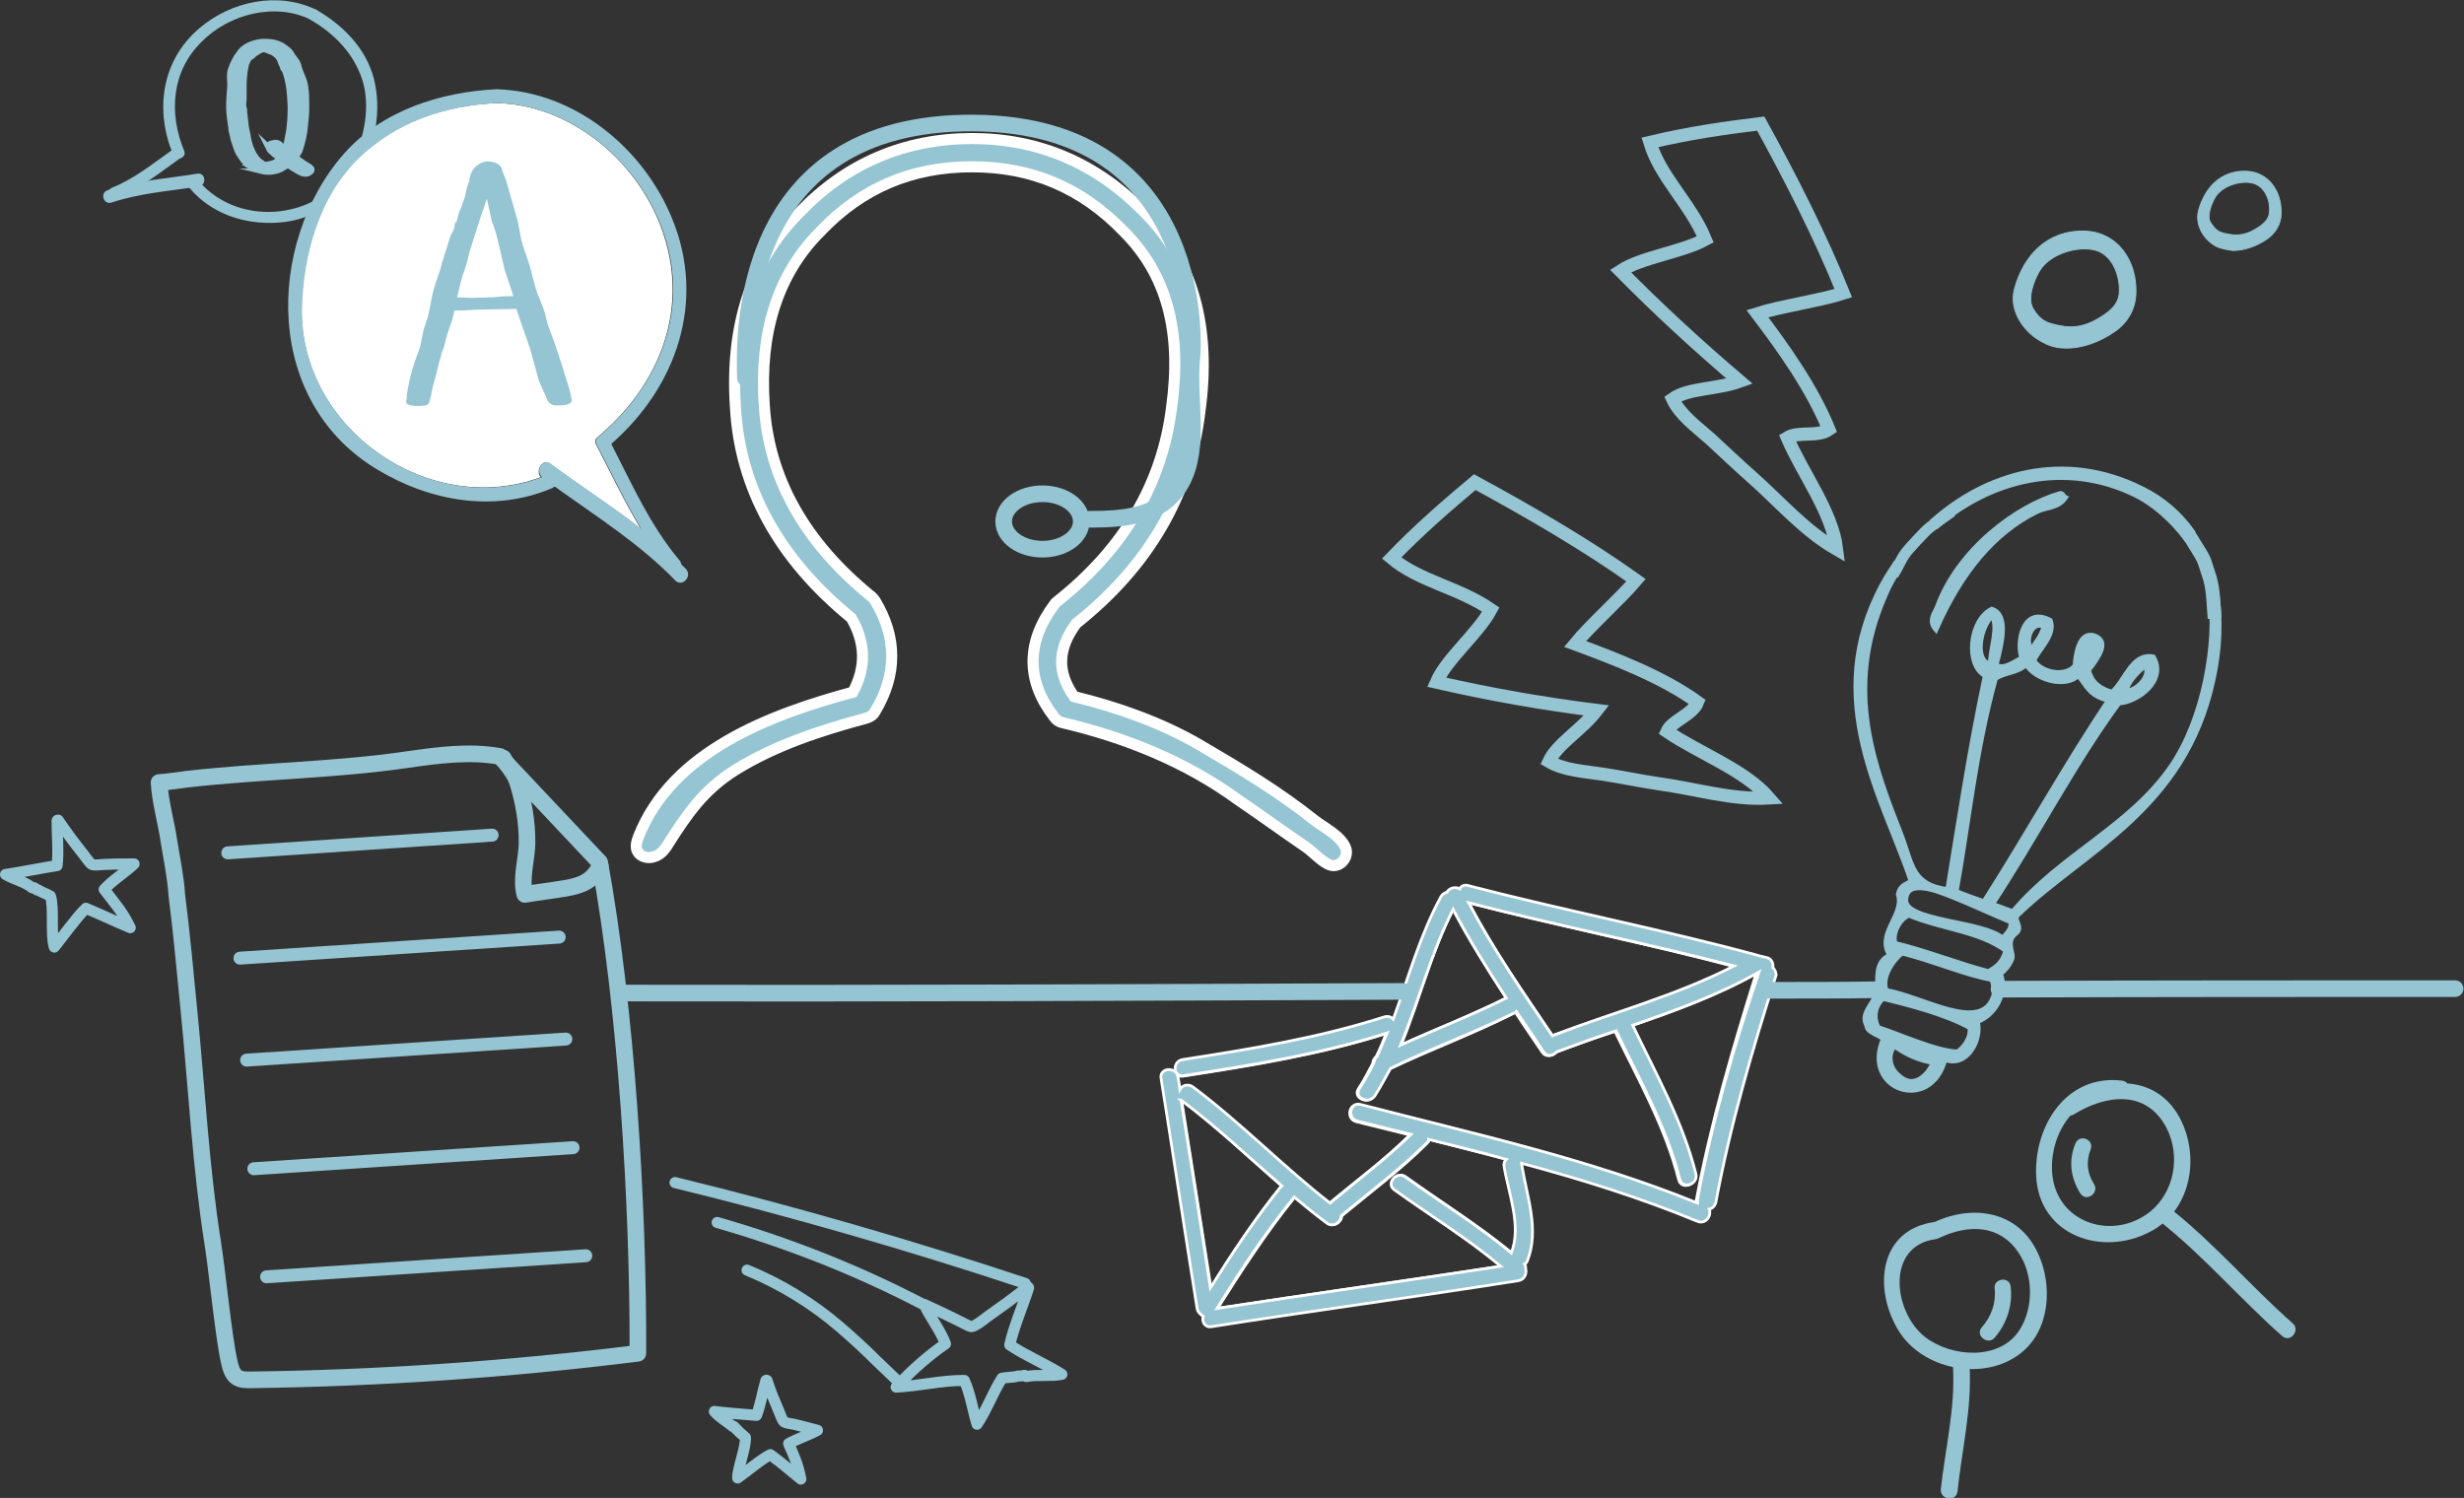 <svg xmlns="http://www.w3.org/2000/svg" xmlns:xlink="http://www.w3.org/1999/xlink" viewBox="0 0 444.6 270.3"><rect x="0" y="0" width="444.6" height="270.3" fill="#333333" stroke="none"/><g id="copy"><g><g><path fill="none" stroke="#FFFFFF" stroke-width=".5" stroke-miterlimit="10" d="M231,214.3c0.1-0.1,0.2-0.2,0.3-0.3 c-6-5.2-11.7-10.7-18.1-15.5c0,0,0,0,0,0c1.8,11.3,3.5,22.6,5.3,33.9C222.3,226.2,226.4,220.1,231,214.3z"/><path fill="none" stroke="#FFFFFF" stroke-width=".5" stroke-miterlimit="10" d="M265,162.9c4.4,8.4,9.8,16.1,15.1,24 c10.9-4.1,22.4-7.1,32.8-12.5C297,170.2,280.9,167,265,162.9z"/><path fill="none" stroke="#FFFFFF" stroke-width=".5" stroke-miterlimit="10" d="M271.8,180.1c-3.4-5.2-6.7-10.5-9.6-16 c-4,7.8-6.1,16.4-9.4,24.5C259.1,185.7,265.6,183.2,271.8,180.1z"/><path fill="none" stroke="#FFFFFF" stroke-width=".5" stroke-miterlimit="10" d="M294.4,185.1c4.2,8.8,9.1,17.3,11.4,26.8 c0.5,1.9-2.4,2.9-2.9,1c-2.4-9.5-7.3-18.1-11.5-26.8c-3.6,1.2-7.1,2.4-10.7,3.8c-0.6,0.7-1.8,0.9-2.4,0c-1.6-2.4-3.3-4.8-4.9-7.3 c-0.1,0.1-0.2,0.2-0.4,0.3c-7.3,3.7-14.9,6.5-22.3,10c-0.8,1.7-1.7,3.3-2.8,4.9c-1.1,1.6-3.8,0.3-2.8-1.3c1-1.5,1.8-3.1,2.6-4.6 c0-0.4,0.2-0.9,0.6-1.2c0.7-1.4,1.3-2.8,1.8-4.2c-12,3.8-24.4,5.8-36.7,7.7c-0.6,0.1-1-0.1-1.3-0.5c0.1,0.2,0.2,0.4,0.2,0.6 c0.1,0.8,0.2,1.6,0.4,2.4c0.5-0.7,1.5-1.1,2.3-0.5c8.7,6.5,16.2,14.4,24.8,21c4.9-4.1,10.1-7.9,14.6-12.4 c-3.2-0.8-6.5-1.6-9.7-2.4c-1.9-0.5-1.3-3.5,0.6-3c20.5,5.2,41.2,9.8,60.8,17.8c-0.1-0.2-0.1-0.4,0-0.7 c2.6-13.9,6.6-27.5,10.8-40.9C309.9,179.6,302.2,182.4,294.4,185.1z"/><path fill="none" stroke="#FFFFFF" stroke-width=".5" stroke-miterlimit="10" d="M271.9,209.2c-4.7-1.2-9.4-2.4-14-3.6 c0,0.3-0.2,0.5-0.4,0.7c-4.8,4.8-10.2,8.8-15.4,13.1c0,1.1-1.4,2.1-2.6,1.3c-2-1.5-4-3.1-5.9-4.7c-0.1,0.1-0.1,0.2-0.2,0.3 c-5,6.2-9.4,13-13.7,19.8c17-2.6,34.1-5,51.2-7.6c-6.1-5.1-12.8-9.2-19.2-13.8c-1.6-1.2,0.4-3.5,2-2.3c6.4,4.6,13,8.7,19.1,13.7 c1.9-4.8-0.5-10.7-1.3-15.6C271.3,209.9,271.5,209.5,271.9,209.2z"/><path fill="#95C4D3" stroke="#FFFFFF" stroke-width=".5" stroke-miterlimit="10" d="M319.9,174.6c0.1-0.7-0.2-1.6-1.1-1.8 c-0.4-0.1-0.9-0.2-1.3-0.3c-0.1,0-0.2-0.1-0.3-0.1c-17.3-4.7-35-8.1-52.3-12.6c-0.7-0.2-1.3,0.1-1.5,0.6c-0.8-0.5-2-0.1-2.3,0.6 c-0.4,0.1-0.8,0.3-1.1,0.8c-3.8,7-5.9,14.7-8.6,22.1c-0.4-0.4-0.9-0.6-1.6-0.4c-11.9,3.8-24.1,5.8-36.4,7.7 c-1.3,0.2-1.7,1.7-1.1,2.5c-0.8-1.2-3.1-0.8-2.8,0.9c2.2,13.8,4.3,27.7,6.5,41.5c0.1,0.5,0.3,0.8,0.6,1c0.1,0.2,0.3,0.3,0.5,0.4 c-0.3,1,0.3,2.1,1.5,1.9c18.5-2.9,37-5.4,55.4-8.3c1.1-0.2,1.5-1.3,1.3-2.1c0-0.3,0-0.6-0.2-0.9c0.2-0.1,0.4-0.3,0.5-0.6 c2.2-5.6-0.1-11.6-1-17.2c0-0.1-0.1-0.3-0.1-0.4c10.8,2.9,21.4,6.2,31.8,10.5c1.5,0.6,2.6-1.1,2.1-2.2c0.5-0.1,1-0.5,1.2-1.2 c2.6-14,6.6-27.6,10.9-41.1C320.4,175.3,320.2,174.9,319.9,174.6z M280.1,186.9c-5.3-7.8-10.7-15.6-15.1-24 c15.9,4.1,32,7.3,47.9,11.4C302.4,179.7,291,182.7,280.1,186.9z M262.2,164.1c2.9,5.5,6.2,10.8,9.6,16 c-6.2,3.1-12.7,5.6-19.1,8.5C256.1,180.5,258.2,171.9,262.2,164.1z M213.1,198.5C213.2,198.5,213.2,198.5,213.1,198.5 c6.4,4.8,12.2,10.3,18.2,15.5c-0.1,0.1-0.2,0.2-0.3,0.3c-4.6,5.7-8.7,11.9-12.6,18.1C216.7,221.1,214.9,209.8,213.1,198.5z M271.4,210.5c0.8,4.9,3.2,10.7,1.3,15.6c-6-5-12.7-9.1-19.1-13.7c-1.6-1.2-3.6,1.2-2,2.3c6.4,4.6,13.1,8.7,19.2,13.8 c-17,2.6-34.1,5-51.2,7.6c4.2-6.8,8.7-13.6,13.7-19.8c0.1-0.1,0.1-0.2,0.2-0.3c1.9,1.6,3.9,3.2,5.9,4.7c1.2,0.9,2.6-0.2,2.6-1.3 c5.2-4.3,10.6-8.4,15.4-13.1c0.2-0.2,0.4-0.5,0.4-0.7c4.7,1.2,9.4,2.3,14,3.6C271.5,209.5,271.3,209.9,271.4,210.5z M306.3,216.4 c0,0.3,0,0.5,0,0.7c-19.6-8-40.4-12.5-60.8-17.8c-1.9-0.5-2.5,2.5-0.6,3c3.2,0.8,6.5,1.6,9.7,2.4c-4.6,4.5-9.7,8.3-14.6,12.4 c-8.6-6.7-16.1-14.5-24.8-21c-0.9-0.6-1.9-0.2-2.3,0.5c-0.1-0.8-0.2-1.6-0.4-2.4c0-0.2-0.1-0.4-0.2-0.6c0.3,0.4,0.7,0.6,1.3,0.5 c12.4-1.9,24.8-3.9,36.7-7.7c-0.6,1.4-1.2,2.8-1.8,4.2c-0.4,0.3-0.5,0.7-0.6,1.2c-0.8,1.6-1.6,3.1-2.6,4.6 c-1.1,1.7,1.7,3,2.8,1.3c1-1.6,1.9-3.3,2.8-4.9c7.3-3.6,15-6.4,22.3-10c0.2-0.1,0.3-0.2,0.4-0.3c1.6,2.4,3.3,4.8,4.9,7.3 c0.7,1,1.8,0.7,2.4,0c3.5-1.3,7.1-2.6,10.7-3.8c4.2,8.8,9.1,17.3,11.5,26.8c0.5,1.9,3.4,0.9,2.9-1c-2.4-9.5-7.2-18-11.4-26.8 c7.8-2.7,15.6-5.5,22.8-9.6C312.8,189,308.9,202.5,306.3,216.4z"/></g><path fill-rule="evenodd" clip-rule="evenodd" fill="none" stroke="#95C4D3" stroke-width="3" stroke-linecap="round" stroke-linejoin="round" stroke-miterlimit="10" d="M360.7,178.5c29.7-0.1,56.7-0.1,82.3-0.1"/><path fill-rule="evenodd" clip-rule="evenodd" fill="none" stroke="#95C4D3" stroke-width="3" stroke-linecap="round" stroke-linejoin="round" stroke-miterlimit="10" d="M319.1,178.7c6.6,0,13.1,0,19.7-0.1"/><path fill-rule="evenodd" clip-rule="evenodd" fill="none" stroke="#95C4D3" stroke-width="3" stroke-linecap="round" stroke-linejoin="round" stroke-miterlimit="10" d="M112.1,179.2c44.5,0.1,92-0.1,141.1-0.3"/><g><g><path fill="#95C4D3" d="M349.1,220.5c-10.1,1.4-11.1,12-6.6,19.5c4.3,7.2,15.5,9.4,22.1,4.2c5.4-4.2,5.8-12.4,3.1-18.1 C364.2,218.5,356,217.3,349.1,220.5c-1.8,0.8-0.8,3.6,1,2.8c5.2-2.4,10.7-2.3,14.1,2.7c2.7,4,2.8,9.9,0.2,14 c-3.6,5.6-12.3,4.9-17,1.3c-5.8-4.5-7.2-16.5,1.9-17.7C351.3,223.3,351,220.3,349.1,220.5L349.1,220.5z"/></g><g><path fill="#95C4D3" d="M352.4,246.8c0.4,7.4-1.4,14.6-2.2,21.9c-0.2,1.9,2.7,2.4,3,0.5c0.8-7.5,2.6-15,2.2-22.6 C355.3,244.5,352.3,244.8,352.4,246.8L352.4,246.8z"/></g><g><path fill="#95C4D3" d="M382.9,195c-10-1.2-15.9,8.1-15.5,17.2c0.5,10.8,12,14.7,20.7,10c7-3.7,8.8-12.8,5.6-19.7 c-4.2-9-14-8.3-21.3-3.8c-1.6,1,0.1,3.4,1.8,2.4c5.8-3.6,13.1-4.5,16.7,2.4c2.6,5,1.5,11.6-3,15.2c-6.5,5.1-16.2,2.2-17.5-6.1 c-1.1-7.3,3.9-15.7,11.9-14.8C384.3,198.2,384.8,195.2,382.9,195L382.9,195z"/></g><g><path fill="#95C4D3" d="M389.6,220.3c8,6.3,14.6,14.1,22.2,20.8c1.5,1.3,3.3-1.1,1.9-2.3c-7.6-6.7-14.2-14.5-22.2-20.8 C390,216.8,388.1,219.1,389.6,220.3L389.6,220.3z"/></g><g><path fill="#95C4D3" d="M359.9,232.5c0.3,2.6-0.6,5.1-2.3,7c-1.3,1.5,1.1,3.3,2.3,1.9c2.2-2.5,3.3-5.9,2.9-9.2 C362.7,230.3,359.7,230.6,359.9,232.5L359.9,232.5z"/></g><g><path fill="#95C4D3" d="M374.5,206.3c-1.3,3.1-0.9,6.3,0.9,9.1c1.1,1.6,3.5-0.2,2.4-1.8c-1.2-1.9-1.4-4-0.6-6.1 C378,205.7,375.3,204.5,374.5,206.3L374.5,206.3z"/></g></g><g><g><path fill-rule="evenodd" clip-rule="evenodd" fill="#95C4D3" stroke="#95C4D3" stroke-miterlimit="10" d="M372.6,89.8 c-0.4-0.2-0.3-0.6-0.8-0.7c-8,2.3-18.4,10.1-22.2,20.5c-0.4,1-1.6,2.4-0.3,3.9c4.6-10.4,10.5-17.4,18.1-21.2 C369.1,91.4,371.3,91.7,372.6,89.8z"/><path fill-rule="evenodd" clip-rule="evenodd" fill="#95C4D3" stroke="#95C4D3" stroke-miterlimit="10" d="M396.2,99.8 c0.9,1.5,1.6,3.1,2,4.6c0.2-0.6,0.4-1.2,0.6-1.8c-0.3-1-0.7-2-1.2-2.9C397.1,99.7,396.7,99.7,396.2,99.8z"/><path fill-rule="evenodd" clip-rule="evenodd" fill="#95C4D3" stroke="#95C4D3" stroke-miterlimit="10" d="M349.6,94.8 c9.4-8.1,23-11.9,36-5.4c3.1,1.6,6.3,4.4,8.8,7.7c0.4-0.4,0.7-0.8,1.1-1.2c-2.2-3.1-5.2-5.8-9.1-7.7c-14.1-7-28-2.7-37.6,5.8 C349.1,94.4,349.4,94.6,349.6,94.8z"/><path fill-rule="evenodd" clip-rule="evenodd" fill="#95C4D3" stroke="#95C4D3" stroke-miterlimit="10" d="M356.7,184.3 c3.2-1.1,5.5-5.1,4.2-8.6c1-0.8,1.7-1.7,2.1-2.8c0.2-0.7-0.6-2.1-0.2-3.3c0.3-1.1,1.3-1.2,1.4-2c0.1-0.9-1-2-0.1-2.6 c11.9-11.5,30-18.9,35.1-42.1c1.3-5.7,1.5-11.4,0.6-16.6c-0.3,0.4-0.6,0.7-0.9,1c1.2,8.7-1.2,22.4-7,30.9 c-7.5,11-20,16-28.7,26.4c-1.3-0.5-2.5-0.9-3.8-1.4c7.8-11.8,14.8-25.4,22.9-36.4c3.4-0.2,8.6-4,6.2-8.2 c-3.8-0.7-4.9,4.2-7.4,6.4c-2.7-0.8-3.9-2.2-4.3-4.1c1.6-2.1,3.9-5.1,1.1-6.1c-2.7-0.9-3.3,3.4-3.4,5.3 c-1.6,2.2-6.1,1.5-7.6-0.9c1-2.2,3.9-4.6,3-7.2c-4.9-2.6-6,4-5,6.8c-1.4,0.6-3.4,2.3-4.8,1.2c1-3.8,2.3-9-0.7-10 c-4,2-4.7,10.1-1.1,11.9c-2.8,13.1-4.7,25.9-6.8,38.7c-6.5-0.8-6.5-4.5-8.4-9.6c-4.8-12.3-10.6-26.4-3-43.6 c0.7-1.7,1.6-3.3,2.6-4.8c-0.3-0.2-0.6-0.5-0.8-0.7c-0.8,1.2-1.5,2.3-2.2,3.6c-11.2,20.8,0.2,38.5,5.2,53.5 c-0.8,0.7-2,0.7-2.3,2.4c1.2,3.7-4.1,7.2-1.5,11c-3.1,1.3-1.9,4.8-2.4,6.7c-0.6,2.2-3,3.8-1.8,5.9c0,1.3,2.2,1.6,3,2.5 c-4,9.1,8.5,13.4,11,3.6C354.9,192.7,357.6,187.5,356.7,184.3z M359.5,111c1.3,2.3-0.3,6-0.3,8.9 C356.1,119.5,357.1,113.2,359.5,111z M387.2,120c1.1,2.3-1.9,4.8-3.6,4.8C383.7,123.1,385.9,120.9,387.2,120z M377.1,116 c1.5,0.8-0.1,1.6-0.6,2.7C375.9,118.2,377.1,116.8,377.1,116z M368.9,113c-0.5,1.9-1.5,2.9-2.3,4.2 C365.1,116.1,366.4,111.7,368.9,113z M360,122.4c1.7-1.2,4.1-1,5.6-2.6c1.7,2.9,7.2,4.3,9.4,2c1.5,1.7,2,3.8,5.6,4.5 c-7.8,11.6-15,24.6-22.6,36.5c-1.7-0.6-3.4-1.2-5.1-1.9C355.2,148.2,356.3,135.9,360,122.4z M343.8,162.3c0.2-3,3.6-2.2,5.6-1.6 c3.7,1.2,10.2,4.3,13.5,5.6c0.2,1.5-0.8,2.1-1.5,3.1C357.8,166.2,343.5,166.4,343.8,162.3z M341.9,170.3c-0.7-1.9,1-4.8,2.6-5.2 c6,2.5,12.6,2.8,17.5,6.4c-0.6,2.4-1.9,3.1-3.2,3.9C353.4,174,347.4,171.6,341.9,170.3z M340.3,178.8c-1-2.4,1.2-5.6,2.9-6.9 c5.6,1.4,11.6,4,16.3,4.8c0.3,1.4,0.7,2,0.2,3.3C357.3,186.5,346.9,179.9,340.3,178.8z M347.3,194.1c-0.7,0.7-1.7,1.2-2.7,1.1 c-0.8-0.1-1.6-0.6-2.2-1.2c-1.5-1.3-1.9-3.6-0.7-5.2c0,0,0,0,0,0c0,0,0.1-0.1,0.1-0.1c0.1,0,0.1,0,0.2,0.1 c2.1,1.5,4.4,2.5,7,2.9C348.5,192.5,348.1,193.4,347.3,194.1z M353.2,189.9c-4.1-0.2-10.5-3.2-14.3-4.4c-1-1.6-0.8-4,0.9-5.4 c4.8,1.2,11.2,2.8,15.7,5.3C355.8,187.3,354.4,189.1,353.2,189.9z"/></g><path fill-rule="evenodd" clip-rule="evenodd" fill="none" stroke="#95C4D3" stroke-width="2" stroke-miterlimit="10" d="M341.6,103.7c1.1-1.7,1.5-3.2,2.9-4.7c0.9-1,1.8-2,2.8-3c0.9-1,3.8-2.9,4.9-3.7"/><path fill-rule="evenodd" clip-rule="evenodd" fill="none" stroke="#95C4D3" stroke-width="2.5" stroke-miterlimit="10" d="M393.3,94.6c1.2,1,1.9,2.3,2.7,3.6c0.6,1,1.4,2.1,1.8,3.2c0.3,1,0.7,2.1,1,3.1c0.6,2.3,0.6,4.7,0.8,7.1"/></g><g><g><path fill="#95C4D3" stroke="#FFFFFF" stroke-width="2" stroke-miterlimit="10" d="M191.7,130.4c-0.6-0.1-1.1-0.5-1.4-0.9 c-5.2-6.6-5.2-13.6,0-20.5c0.1-0.2,0.3-0.3,0.5-0.5c12-9.5,18.9-21.2,20.6-35c1.9-13.7-0.9-24-8.6-31.7 c-7.6-7.9-16.6-11.7-27.4-11.7c-10.9,0-19.9,3.8-27.4,11.7c-7.6,7.6-11,18.1-10.1,31.3c0.8,13.2,7.3,24.8,19.4,34.6 c0.2,0.2,0.4,0.4,0.6,0.7c4,6.6,4,13.4,0,20c-0.3,0.6-0.9,1-1.6,1.2c-8.2,2.2-16.5,4.9-23.7,9.4c-5.7,3.6-8.6,7.9-12.1,13.4 c-0.6,1-1.4,1.9-2.5,2.2c-1.1,0.4-2.5,0-3-1c-0.4-0.8-0.1-1.8,0.2-2.6c6.1-15.5,23.9-22.1,38.7-26.1c2.4-4.5,2.3-8.9-0.3-13.4 c-13.1-10.7-20.1-23.5-20.9-38c-1-14.7,2.9-26.6,11.6-35.2c8.4-8.8,18.9-13.3,31.1-13.3c12.1,0,22.5,4.5,31.1,13.3 c8.8,8.8,12.1,20.9,10,36c-1.8,15-9.3,27.9-22.3,38.2c-3.4,4.6-3.5,8.8-0.4,13.2c7.8,1.9,15.8,4.7,22.8,8.8 c7.7,4.5,14.3,8.5,20.7,13.6c1.7,1.3,4.6,2.7,5.5,4.9c0.6,1.5-0.7,3.3-2.3,3.2c-1.5-0.1-3.5-2.4-4.8-3.3 c-4.1-2.8-8.1-5.7-12.2-8.5C213.9,137.4,203.1,133.1,191.7,130.4z"/></g></g><g><path fill="none" stroke="#95C4D3" stroke-width="2.373" stroke-miterlimit="10" d="M313.9,68.8c-7.4-6.3-14.6-12.9-21.5-19.9 c3.8-2.5,11.1-3.4,15.3-5.7c-2.7-6.5-8.1-11.2-10-17.5c7.1-1.7,13.5-2.6,20-3.4c5.3,9.6,10.9,20.6,14.9,30.6 c-4,1.3-11.4,2.4-15.5,3.7c4.7,6.2,9.9,13.5,12.9,20.9c-2,1.4-5.6,0.3-7.5,1.5c2.8,6.5,8.1,13.4,8.9,20.1 c-5.9-3.4-10.3-8.6-15.4-13.1c-2.5-2.2-4.9-4.5-7.4-6.8c-2.5-2.2-5.5-4.4-6.8-7.2C304.6,70,309.7,70.3,313.9,68.8z"/></g><g><path fill="none" stroke="#95C4D3" stroke-width="2.373" stroke-miterlimit="10" d="M288.1,128.2c-9.6-1.2-19.3-2.9-28.9-5.1 c1.8-4.2,7.5-8.8,9.8-13.1c-5.8-4-12.9-5.1-17.9-9.3c5-5.2,10-9.5,15-13.7c9.6,5.2,20.3,11.4,29.1,17.7c-2.7,3.2-8.3,8.2-11,11.5 c7.3,2.7,15.7,5.9,22.1,10.5c-0.9,2.3-4.6,3.3-5.5,5.3c5.9,4,14,6.9,18.4,12c-6.8,0.4-13.3-1.7-20.1-2.6 c-3.3-0.5-6.6-1.2-9.9-1.7c-3.3-0.5-7-0.7-9.7-2.3C280.9,134.3,285.4,131.7,288.1,128.2z"/></g><path fill="#95C4D3" stroke="#95C4D3" stroke-width=".18" d="M372.6,62.8c3,0.1,6.2-1.1,8.7-2.8c2.5-1.6,4-4.1,4.1-7.1 c0.2-5.8-3.3-11.1-9.4-11.2c-6.7-0.1-10.9,4.5-12.5,10.4c-1.1,3.9,1.7,8,5.2,9.7C370,62.5,371.3,62.8,372.6,62.8z M368,48.9 c1.8-3.1,7-4.7,10.3-3.7c3,1,4.3,4.7,4.1,7.7c-0.2,2.3-2,3.5-3.8,4.6c-2.2,1.3-4.3,1.8-6.8,1.3c-2.5-0.5-3.5-0.8-4.9-3 C365.7,53.9,367,50.6,368,48.9z"/><path fill="#95C4D3" stroke="#95C4D3" stroke-width=".18" d="M402.9,45.2c2.1,0,4.2-0.8,5.9-1.9c1.7-1.1,2.8-2.8,2.8-4.8 c0.1-4-2.3-7.5-6.4-7.6c-4.6-0.1-7.4,3.1-8.5,7.1c-0.7,2.7,1.1,5.5,3.5,6.6C401.1,44.9,402,45.1,402.9,45.2z M399.7,35.6 c1.2-2.1,4.8-3.2,7-2.5c2.1,0.7,3,3.2,2.8,5.2c-0.1,1.5-1.4,2.4-2.6,3.1c-1.5,0.9-3,1.2-4.6,0.9c-1.7-0.3-2.4-0.5-3.4-2.1 C398.1,39.1,399,36.8,399.7,35.6z"/><g><g><g><g><g><path fill="#95C4D3" stroke="#95C4D3" stroke-width=".75" stroke-miterlimit="10" d="M34.5,33.7c3.9,4.6,9.8,6.5,15.7,6.1 c6-0.4,11-3.7,14.2-8.7c3-4.9,4.1-11.3,2.7-16.8c-1.4-5.4-5.5-9.5-10.2-12.2c-0.7-0.4-1.4,0.8-0.6,1.2 c4.3,2.5,7.8,6.1,9.4,10.9c1.6,5,0.4,10.7-1.8,15.2c-5.2,10.6-20.8,12.5-28.4,3.4C34.9,32.1,34,33.1,34.5,33.7L34.5,33.7z"/></g><g><path fill="#95C4D3" stroke="#95C4D3" stroke-width=".75" stroke-miterlimit="10" d="M56.9,2.1c-6.8-3.3-15.1-1.5-20.7,3.3 c-6.7,5.7-7.9,14.5-4.6,22.4c0.3,0.8,1.6,0.4,1.3-0.4c-2.9-7-2.3-14.7,3.2-20.1C41.2,2.1,49.7,0,56.2,3.2 C57,3.6,57.6,2.4,56.9,2.1L56.9,2.1z"/></g><g><path fill="#95C4D3" stroke="#95C4D3" stroke-width=".75" stroke-miterlimit="10" d="M31.8,27c-3.7,2.6-7.2,5.5-11.4,7.2 c-0.8,0.3-0.4,1.6,0.4,1.3c4.3-1.8,7.9-4.7,11.7-7.4C33.2,27.6,32.5,26.5,31.8,27L31.8,27z"/></g><g><path fill="#95C4D3" stroke="#95C4D3" stroke-width=".75" stroke-miterlimit="10" d="M20,36.2c5.1-1.7,10.5-2.1,15.8-2.9 c1-0.2,0.9-1.7-0.1-1.6c-5.4,0.9-10.9,1.2-16.2,3C18.6,35,19,36.5,20,36.2L20,36.2z"/></g></g></g></g><g><path fill="#95C4D3" stroke="#96C4D3" stroke-miterlimit="10" d="M41.8,12.1c0-0.1,0.1-0.2,0.1-0.3c0.3-0.6,0.6-1.4,1.2-2.1 c0.6-1.1,2.2-2,4.2-2.2c0,0,1.4,0,1.9,0.1c0.9,0.2,1.3,0.4,1.7,0.6c1,0.7,1.4,0.9,1.9,1.9l0.4,0.5c0,0.2,0.1,0.3,0.2,0.3 c0.4,0.4,0.5,1.1,0.6,1.4c0,0.1,0.1,0.2,0.1,0.3c0.1,0.4,0.3,0.7,0.3,0.8c0.3,0.7,0.6,1.4,0.7,2.2c0.2,1.2,0.2,2.2,0.2,3.3v0.7 c0,0.9-0.1,1.9-0.2,2.8c-0.1,1.6-0.5,3.3-1,4.8l-0.3,0.5l-0.4,0.6c0.2,0.3,1,0.9,2.5,1.8c0.4,0.3,0.6,0.7-0.1,1.1 c-0.6,0.4-1.4,0.1-1.9-0.2c-0.7-0.4-1.4-0.8-1.9-1.2l-0.9,0.5l-0.3,0.2c-1,0.5-2.4,0.7-3.6,0.4h0.1c-0.6-0.1-0.7-0.2-1-0.3 l-0.4-0.1l-0.5-0.3l0.1,0c-1.1-0.5-1.6-1.2-1.9-1.7c0,0-0.3-0.4-0.4-0.6l-0.2-0.3c-0.4-0.8-0.6-1.6-0.9-2.5l-0.1-0.5l-0.2-0.8 c-0.1-0.2-0.1-0.6-0.1-0.8c-0.2-1.2-0.4-2.6-0.4-3.8c0-1.1,0.1-2.3,0.2-3.5v-0.9C41.4,13.9,41.4,12.9,41.8,12.1L41.8,12.1z M49.3,25.8c0.9-0.3,1.4,0.4,1.4,0.4l0.7,0.6c0.4-1,0.5-2.2,0.7-3c0.2-1.3,0.3-2.9,0.3-4.2v-0.4c-0.1-2.2-0.2-4.2-1-6.4 l-0.2-0.3v0c-0.2-0.2-0.2-0.3-0.2-0.5c-0.2-0.4-0.3-0.5-0.3-0.6c-0.2-0.6-0.3-1.1-1.3-1.8c-0.3-0.2-1.2-0.5-1.7-0.7 c-0.5,0.1-0.9,0.2-1.2,0.5c-0.2,0.1-0.4,0.2-0.5,0.3c0,0-0.1,0.1-0.2,0.1c-0.1,0.3-0.4,0.4-0.7,0.6c-0.1,0.1-0.2,0.2-0.3,0.4 l-0.4,0.8v0.2C44,13.4,44,14.9,44,16.5V18c-0.1,0.8-0.1,1.2,0,1.5v0c0.1,0.2,0.1,0.4,0.1,0.8c0,0.2,0.1,0.5,0.1,0.8 c0.1,1,0.2,2.1,0.5,3.2c0.2,1.8,1.1,4.3,2.6,5.1c0,0,0.2,0.3,0.7,0.3c0.6-0.1,1.1-0.2,1.4-0.3l0.3-0.2c0.5-0.4,0.5-0.3,0.7-0.6 c-0.1-0.1-0.1-0.1-0.2-0.2L49.7,28c-0.1,0-0.2-0.1-0.3-0.2c-0.1-0.1-0.2-0.2-0.3-0.3c-0.4-0.3-0.4-0.3-0.7-0.9 C48.4,26.6,48.2,25.9,49.3,25.8z"/></g></g><g><path fill="#FFFFFF" d="M99.3,83.7c5.4,4,11,7.6,16.3,11.7c-2.9-4.8-5.3-9.9-7.9-14.9c0-0.1-0.1-0.1-0.1-0.2 c-0.3-0.4-0.3-1,0.2-1.4c10.9-9.1,16.5-22.4,12-36.4c-4.1-12.9-16.5-23.6-30.2-23.9c-9.4,0.4-18.3,3.4-25.1,10.1 c-7,6.9-9.9,17.4-10.1,26.9c-0.3,21.7,22.9,38,43.2,30.5C96.5,85,97.9,82.6,99.3,83.7z"/><g><g><path fill="#96C4D3" d="M123.7,102.6c-0.3-0.3-0.5-0.5-0.8-0.8c0-0.2-0.1-0.5-0.3-0.7c-5.3-6.3-8.6-13.8-12.3-21 c11.8-10.3,17.1-25.7,11-40.6c-5.2-12.8-17.6-23-31.7-23.4C79.5,16.6,69,19.9,62.1,27.7c-7.1,8-10.8,19.6-10,30.3 c0.8,11.2,6.3,21,16.1,26.8c9.5,5.7,21,7.7,31.4,3.3c0.2-0.1,0.3-0.2,0.5-0.3c7.5,5.4,15.3,10.3,21.7,16.9 C123,106.1,125.1,104,123.7,102.6z M54.5,55.6c0.2-9.5,3.1-20.1,10.1-26.9c6.8-6.7,15.7-9.6,25.1-10.1 c13.7,0.3,26.1,11.1,30.2,23.9c4.5,13.9-1.1,27.2-12,36.4c-0.5,0.4-0.5,1-0.2,1.4c0,0.1,0,0.1,0.1,0.2c2.6,5,5,10.1,7.9,14.9 c-5.3-4.1-10.9-7.7-16.3-11.7c-1.5-1.1-2.9,1.2-1.6,2.4C77.4,93.7,54.1,77.3,54.5,55.6z"/></g><g><path fill="#95C4D3" stroke="#FFFFFF" stroke-width=".5" stroke-miterlimit="10" d="M94,41.6c0.1,0.7,0.3,1.7,0.6,2.7l1.2,3.5 l1.1,4.2c0.5,1.5,1.2,2.9,1.7,4.5l0.4,1.8l1.3,3.5l1.2,3.6c0.9,2.9,1.6,4.9,1.8,6.2c0.1,0.2,0,0.3,0.1,0.5 c0.2,0.8-0.9,1.3-2.3,1.3c-0.5,0-1.7,0.2-2.4-0.8L97,68.8l-1.2-4.4l-0.5-1.8c-0.1-0.1-0.2-0.4-0.2-0.5l-1.5-4.3L93,56 c-2,0-3.9,0.1-5.9,0.1c-0.8,0-1.6,0.1-2.5,0.1c-0.6,0.1-1.7,0.1-2.4,0.1l-0.4,1.6l-0.9,2.6l-0.3,1.2c-0.2,0.8-0.4,1.6-0.7,2.1 c0,0.2-0.1,0.5-0.1,0.6l-0.3,0.9l-0.6,2.5c-0.3,1-0.5,1.8-0.5,1.8l-0.3,1.2v0.3c-0.5,2.1-0.4,2.4-2.7,2.4 c-1.3,0-2.7-0.2-2.3-1.4c0.1-0.2,0-0.7,0.1-1.1c0.5-3.3,1.3-5.6,2.4-8.6l0.6-3l0.8-2.4c0.2-0.8,0.3-1.5,0.4-2 c0.2-1,0.4-2.1,0.7-3.1c0.4-1.5,1.1-3,1.4-4.5l1.3-4.1v0.1c0.1-0.7,0.3-1,0.5-1.4c0.2-0.5,0.5-0.6,0.5-1.7l0.7-1.9v0.1 c0.1-0.4,0.4-0.8,0.5-1.2l0.7-2c0.1-0.6,0.2-1.4,0.7-2.6c0.1-1.3,0.8-3.3,3.2-3.8c0.9-0.1,3,0.1,3.3,1.9 c0.3,0.8,0.6,1.5,0.6,1.5l0.9,3.1l0.9,3.2C93.7,39.7,93.8,40.7,94,41.6z M90.8,48.7l-0.2-0.9c-0.3-1.1-0.5-2.3-0.8-3.4 c-0.3-1.4-0.7-3-1.3-4.4l-0.7-3.2l-0.2,0.6L87,39.1l-2.1,6.6c-0.3,1.5-0.7,2.8-1.3,4.4l-0.8,3.3c0.7,0,1.5,0.1,2.2,0.1 c1.2,0,2.5-0.1,3.9-0.1c1.5-0.1,1.7-0.2,3.4-0.2L90.8,48.7z"/></g></g></g><g><g><path fill="none" stroke="#95C4D3" stroke-width="3" stroke-linecap="round" stroke-linejoin="round" stroke-miterlimit="10" d="M108.2,155.6c4.8,26.3,7,61.8,6.9,88.6c-23.2,2.9-46.6,4.5-70,4.8c-0.8,0-1.7,0-2.4-0.5c-0.8-0.6-1.1-1.7-1.3-2.6 c-1-4.1-2.3-17.3-3-21.5c-2.2-13.9-2.9-28-4.3-42c-0.7-7-1.3-13.9-2.2-20.9c-0.2-3.2-0.9-6.5-1.4-9.6c-0.5-3.5-1.6-7.2-1.8-10.7 c1.7-0.1,3.4-0.4,5.1-0.6c13.2-1.5,26.4-1.6,39.5-3.5c5.6-0.8,11.3-1.6,16.9-0.6L108.2,155.6z"/><path fill="none" stroke="#95C4D3" stroke-width="3" stroke-linecap="round" stroke-linejoin="round" stroke-miterlimit="10" d="M90.8,136.8c0.8,1.5,2.1,2.7,2.6,4.4c1.1,3.5,1.7,7.1,1.7,10.8c0,2.9-1.2,6.5-0.4,9.4c2.4-0.4,4.9-0.7,7.3-1.1 c2.9-0.5,5-1.3,6.3-4.1"/></g><path fill="none" stroke="#95C4D3" stroke-width="2.337" stroke-linecap="round" stroke-linejoin="round" stroke-miterlimit="10" d="M41.1,153.9c15.9-1.1,31.8-2.1,47.7-3.2"/><path fill="none" stroke="#95C4D3" stroke-width="2.337" stroke-linecap="round" stroke-linejoin="round" stroke-miterlimit="10" d="M43.3,172.9c19.2-1.3,38.4-2.5,57.6-3.8"/><path fill="none" stroke="#95C4D3" stroke-width="2.337" stroke-linecap="round" stroke-linejoin="round" stroke-miterlimit="10" d="M44.5,191.3c19.2-1.3,38.4-2.5,57.6-3.8"/><path fill="none" stroke="#95C4D3" stroke-width="2.337" stroke-linecap="round" stroke-linejoin="round" stroke-miterlimit="10" d="M45.8,210.9c19.2-1.3,38.4-2.5,57.6-3.8"/><path fill="none" stroke="#95C4D3" stroke-width="2.337" stroke-linecap="round" stroke-linejoin="round" stroke-miterlimit="10" d="M48.1,230.4c19.2-1.3,38.4-2.5,57.6-3.8"/></g><path fill="none" stroke="#95C4D3" stroke-width="3" stroke-linecap="round" stroke-linejoin="round" stroke-miterlimit="10" d="M196.2,93.7c4.4,0-3.7,0,0.7,0c5.9,0,12.8-0.5,16.2-6.5c3.7-6.5,1.1-15.4,2-23.2c0,0,3.3-41.5-39.4-41.8s-41.4,39.1-41.2,46"/><ellipse fill="none" stroke="#95C4D3" stroke-width="3" stroke-linecap="round" stroke-linejoin="round" stroke-miterlimit="10" cx="188.1" cy="94.1" rx="7" ry="5"/><path fill-rule="evenodd" clip-rule="evenodd" fill="none" stroke="#95C4D3" stroke-width="2" stroke-linecap="round" stroke-linejoin="round" stroke-miterlimit="10" d="M128.9,254.7c2.2,0.3,5.4,0.5,7.6,0.7c0.7-1.8,1.1-4.2,1.7-6.3c0,0,0.1-0.1,0.2,0c0.5,1.7,1.4,3.8,2.2,5.7 c0.2,0.5,0.6,1.6,0.9,1.8c0.3,0.2,1.2,0.3,1.7,0.4c1.6,0.4,2.9,0.7,4.3,1.1c-1.2,0.7-3.8,1.6-5.2,2.4c1,2.3,1.7,3.8,2.2,6.4 c-2.2-1.8-3.2-2.7-5.5-4.4c-1.5,0.7-4.6,3.3-5.9,4.2c0-1.8,1.5-5.4,1.4-7.3c-0.5-0.5-1.1-0.9-1.5-1.4c0,0-0.1,0-0.1-0.1 c0,0,0,0,0,0c0,0-0.1,0-0.1-0.1c0,0,0,0-0.1-0.1c-0.1-0.1-0.1-0.1-0.2-0.2c0,0-0.1,0-0.1-0.1c0,0-0.1,0-0.2,0 C131.3,256.6,129.8,255.8,128.9,254.7z"/><path fill-rule="evenodd" clip-rule="evenodd" fill="none" stroke="#95C4D3" stroke-width="2" stroke-linecap="round" stroke-linejoin="round" stroke-miterlimit="10" d="M1,157.8c2.8-0.4,6.6-1.2,9.3-1.6c0.3-2.5,0-5.4,0-8.1c0-0.1,0.1-0.1,0.2-0.1c1.2,1.8,2.9,4.1,4.5,6.1c0.4,0.5,1.2,1.7,1.6,1.9 c0.5,0.2,1.5,0,2.1,0c2-0.1,3.7-0.1,5.5-0.1c-1.2,1.2-4.1,3.1-5.4,4.6c1.9,2.5,3.3,4,4.7,6.9c-3.3-1.4-4.7-2.1-8-3.5 c-1.5,1.4-4.4,5.4-5.7,7c-0.7-2.2,0-7-0.7-9.2c-0.7-0.4-1.6-0.7-2.2-1.1c0,0-0.1,0-0.1,0c0,0,0,0-0.1,0c0,0-0.1,0-0.1-0.1 c0,0-0.1,0-0.1-0.1c-0.1-0.1-0.2-0.1-0.3-0.2c0,0-0.1,0-0.1,0c-0.1,0-0.1,0.1-0.3,0C4.5,159.1,2.5,158.7,1,157.8z"/><g><path fill-rule="evenodd" clip-rule="evenodd" fill="none" stroke="#95C4D3" stroke-width="2" stroke-linecap="round" stroke-linejoin="round" stroke-miterlimit="10" d="M185.2,248.4c-0.2,0-0.3-0.1-0.3-0.2c-0.1,0-0.1,0-0.2,0c-0.1,0-0.3,0.1-0.4,0.1c0,0-0.1,0-0.1,0c-0.1,0-0.1,0-0.2,0 c0,0-0.1,0-0.1,0c-0.1,0-0.1,0-0.2,0c-0.9,0.3-2,0.2-2.9,0.4c-1.6,2.5-2.8,5.8-4.5,8.3c-0.8-2.6-1.2-5.5-2.3-7.9 c-4.3,0-8.1,1-12.3,1.2c2.8-3,5.7-5.6,8.9-7.8c-0.9-2.5-2.9-4.9-3.8-7.1c2,0.9,3.9,1.8,6.1,2.9c0.7,0.3,1.8,1,2.4,1.1 c0.5,0,2-1.1,2.6-1.6c2.5-1.8,5.4-3.8,7.5-5.6c0.1,0,0.2,0.1,0.2,0.2c-1.1,3.4-2.7,7.1-3.4,10.3c2.8,1.9,6.4,3.4,9.4,5.3 C189.7,248.4,187.2,248,185.2,248.4z"/><path fill-rule="evenodd" clip-rule="evenodd" fill="none" stroke="#95C4D3" stroke-width="2" stroke-linecap="round" stroke-linejoin="round" stroke-miterlimit="10" d="M162.9,250.1c-1.6-1.5-3.2-3.1-4.8-4.6c-2.1-2.1-4.3-4.1-6.5-6c-5-4.3-10.7-7.8-16.8-10.3"/><path fill-rule="evenodd" clip-rule="evenodd" fill="none" stroke="#95C4D3" stroke-width="2" stroke-linecap="round" stroke-linejoin="round" stroke-miterlimit="10" d="M166.6,235.4c-11.9-6.2-24.3-11.1-37.2-14.8"/><path fill-rule="evenodd" clip-rule="evenodd" fill="none" stroke="#95C4D3" stroke-width="2" stroke-linecap="round" stroke-linejoin="round" stroke-miterlimit="10" d="M185,231.6c-20.8-6.9-41.9-13-63.2-18.2"/></g></g></g></svg>
